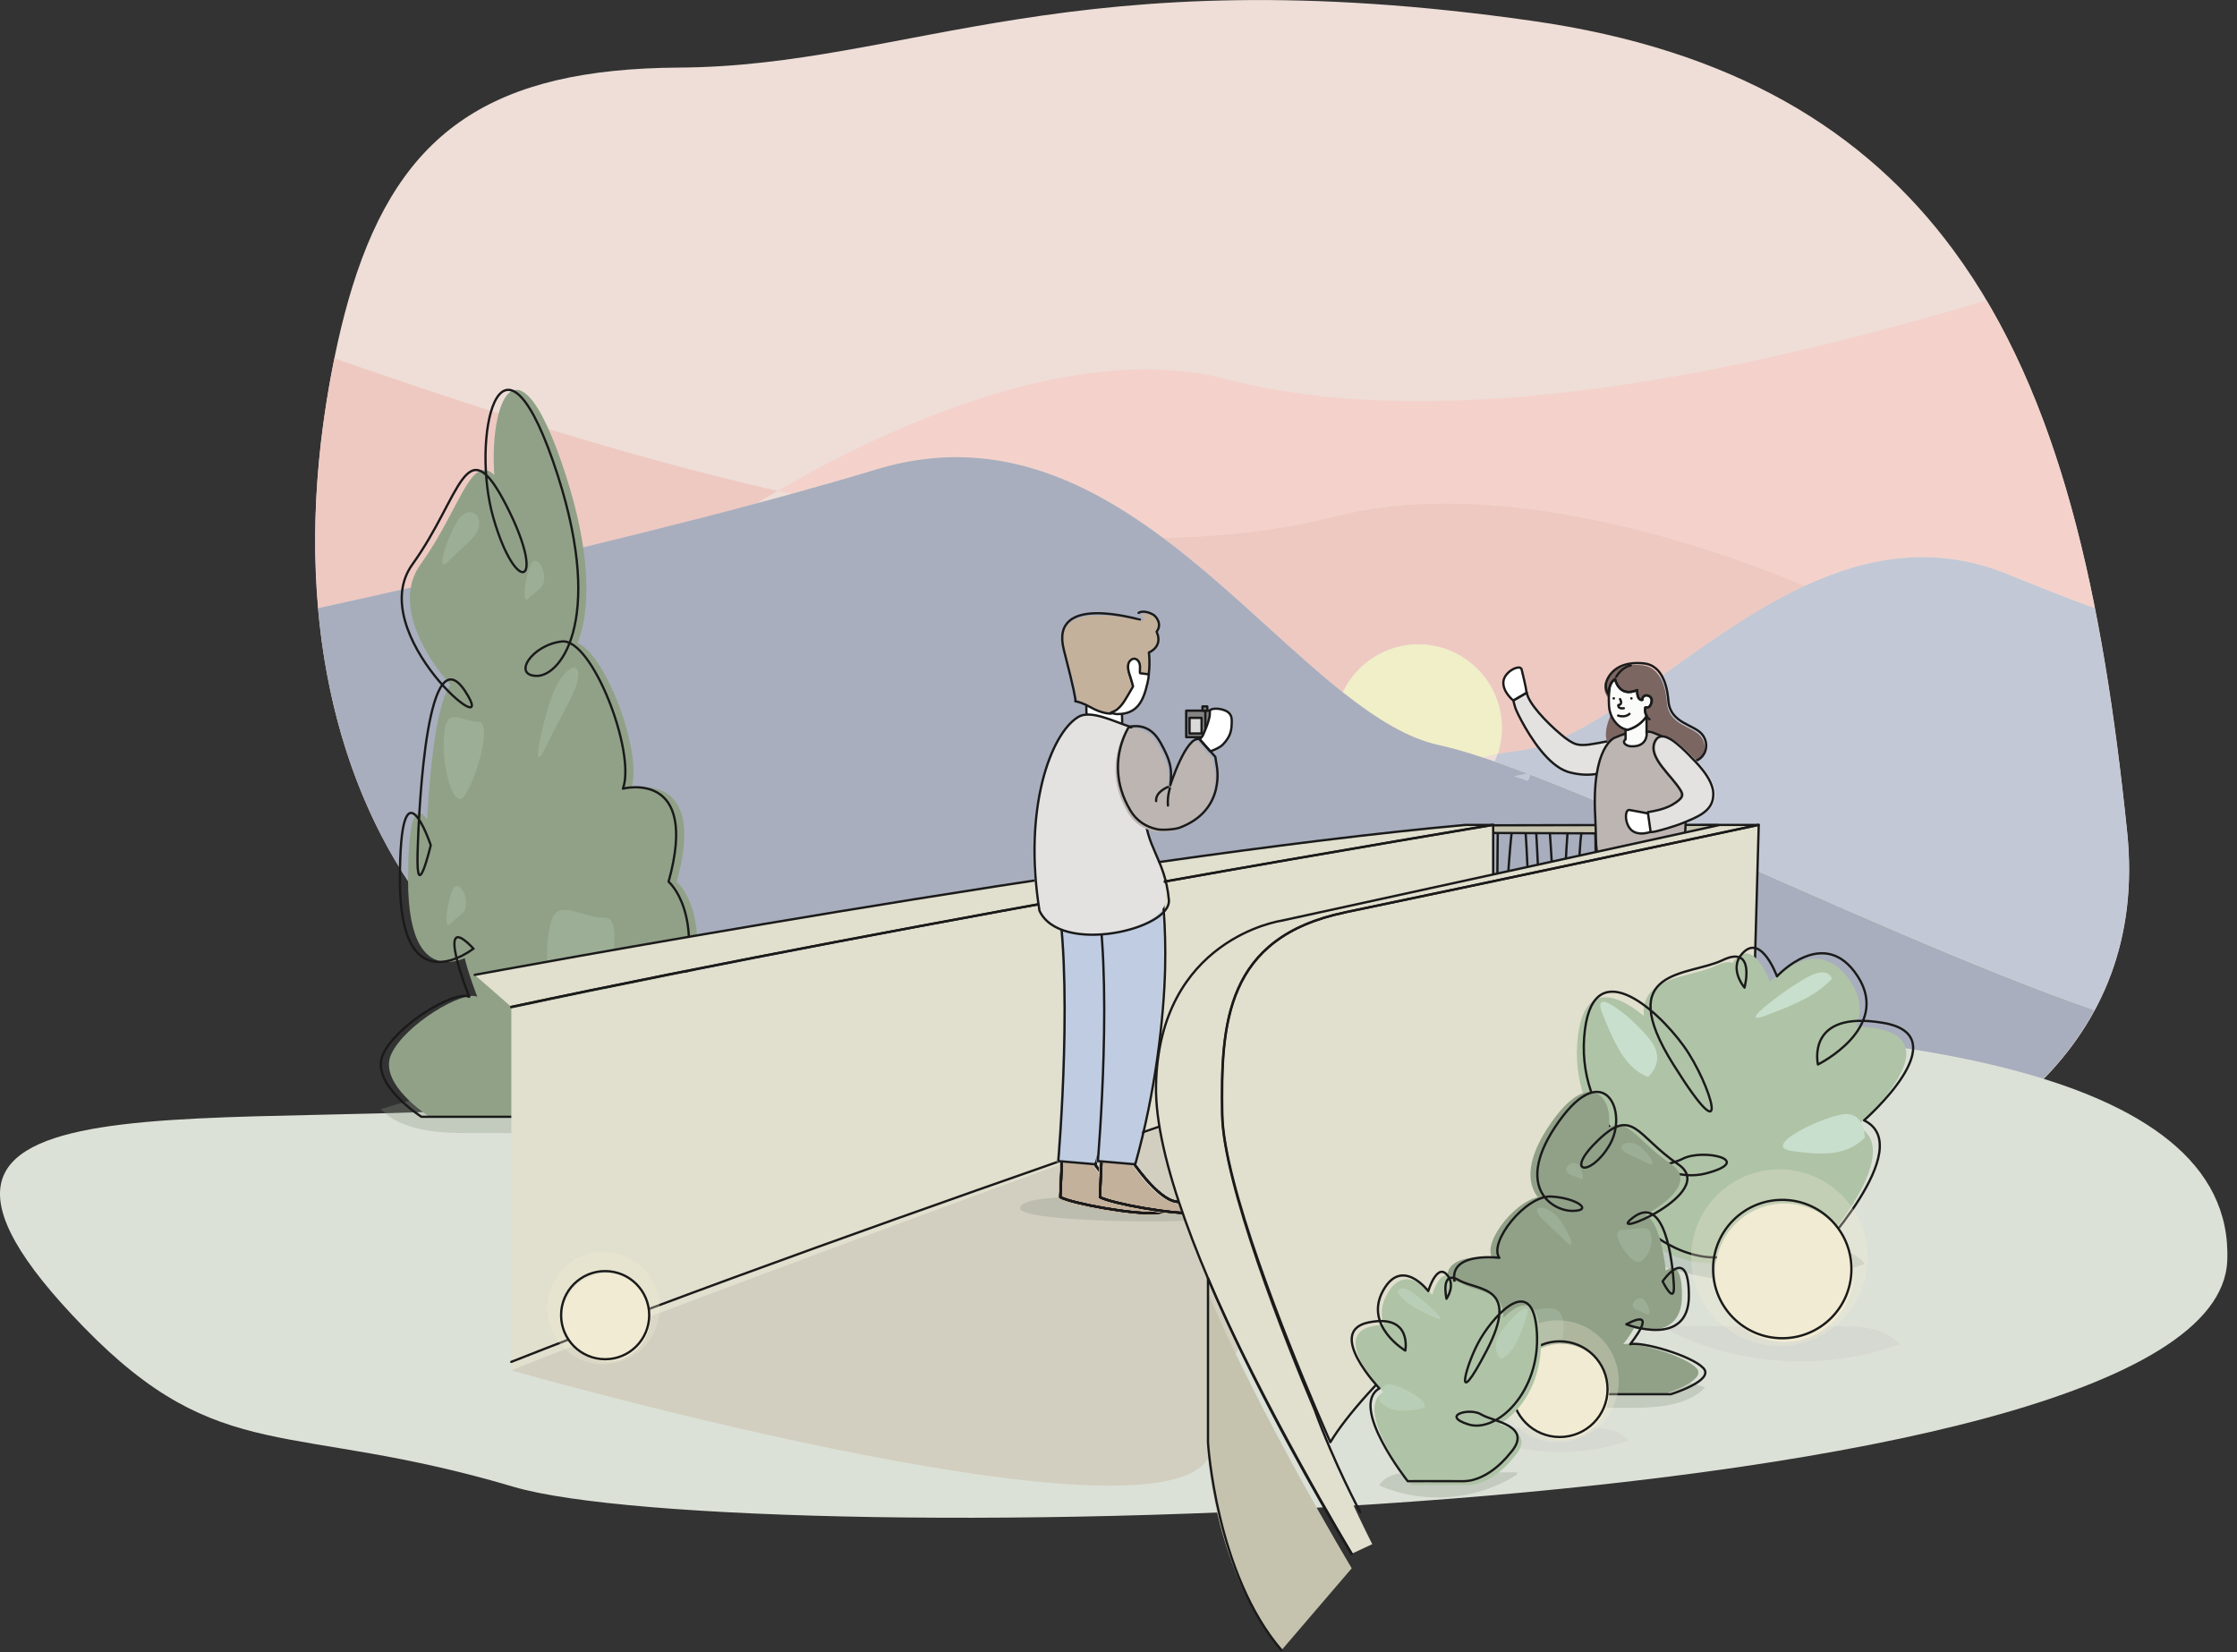 <svg width="195" height="144" viewBox="0 0 195 144" fill="none" xmlns="http://www.w3.org/2000/svg">
<rect x="0" y="0" width="195" height="144" fill="#333333" stroke="none"/>
<g clip-path="url(#clip0_191_7405)">
<path d="M185.43 72.55C183.33 52.1 179.63 34.47 170.27 21.79C162.59 11.39 151.12 4.32 133.57 1.82C93.39 -3.92 79.25 5.77 59.21 5.89C42.99 5.99 34.92 11.34 30.69 25.08C29.79 28 29.06 31.28 28.47 34.98C22.52 72.21 44.06 95.75 68.64 92.82C93.21 89.89 109.38 98.31 118.46 105.29C127.54 112.27 189.25 109.76 185.43 72.54V72.55Z" fill="#EEDED7"/>
<path d="M106.81 33.02C95.35 30.06 80.44 35.43 67.79 42.78C68.19 42.87 68.59 42.96 68.99 43.05C71.61 42.33 74.1 41.61 76.41 40.91C86.18 37.93 94.28 41.58 101.39 46.88C106.72 46.77 111.83 46.18 116.56 44.96C128.15 41.96 143.96 45.49 157.35 51.06C162.79 48.54 168.69 47.45 175.09 50.08C177.39 51.03 179.94 52.01 182.61 53.02C180.6 42.87 177.67 33.8 173.15 26.18C152.41 32.38 126.3 38.06 106.81 33.03V33.02Z" fill="#F4D2CB"/>
<path d="M27.73 53.02C38.24 50.72 53.17 47.31 65.93 43.89C66.54 43.52 67.16 43.15 67.79 42.79C52.84 39.38 38.83 34.57 29.15 31.24C28.91 32.44 28.67 33.68 28.47 34.98C27.44 41.43 27.25 47.46 27.74 53.02H27.73Z" fill="#EEC9C2"/>
<path d="M64.2 42.02C63.51 42.42 62.83 42.83 62.15 43.24C63.29 42.93 64.42 42.63 65.53 42.32C65.09 42.22 64.64 42.12 64.2 42.02Z" fill="#EEC9C2"/>
<path d="M116.561 44.96C111.841 46.18 106.721 46.77 101.391 46.88C104.691 49.34 107.781 52.15 110.721 54.83C112.901 56.82 115.011 58.72 117.061 60.34C117.961 58.42 119.671 56.97 121.761 56.41C122.361 56.25 122.991 56.16 123.641 56.16C125.231 56.16 126.691 56.67 127.891 57.54C129.721 58.86 130.921 61.01 130.921 63.44C130.921 64.24 130.791 65.01 130.551 65.73C131.181 65.62 131.781 65.52 132.291 65.46C135.471 65.11 138.911 63.06 142.611 60.5C147.111 57.39 152.011 53.54 157.351 51.07C143.961 45.49 128.161 41.97 116.561 44.97V44.96Z" fill="#EEC9C2"/>
<path d="M127.891 57.54C126.691 56.68 125.231 56.16 123.641 56.16C122.991 56.16 122.361 56.25 121.761 56.41C119.681 56.97 117.971 58.42 117.061 60.34C119.951 62.63 122.741 64.37 125.501 64.96C126.541 65.18 127.781 65.55 129.171 66C129.651 65.9 130.111 65.8 130.551 65.73C130.791 65.01 130.921 64.24 130.921 63.44C130.921 61.01 129.721 58.86 127.891 57.54V57.54Z" fill="#F0EFC7"/>
<path d="M185.42 72.55C185.14 69.82 184.83 67.15 184.48 64.53C183.95 60.56 183.34 56.72 182.6 53.02C179.93 52.02 177.38 51.03 175.08 50.08C168.68 47.45 162.78 48.54 157.34 51.06C152 53.53 147.1 57.39 142.6 60.49C138.9 63.05 135.46 65.1 132.28 65.45C131.76 65.51 131.17 65.6 130.54 65.72C130.47 65.94 130.38 66.16 130.29 66.37C134.75 67.92 140.6 70.39 146.99 73.18C158.84 78.35 172.52 84.58 182.59 88.03C184.92 83.71 186.04 78.58 185.42 72.53V72.55Z" fill="#C2C8D5"/>
<path d="M146.991 73.19C140.591 70.4 134.741 67.93 130.291 66.38C129.901 66.24 129.531 66.12 129.161 66C127.771 65.54 126.531 65.18 125.491 64.96C122.731 64.37 119.951 62.63 117.051 60.34C115.001 58.72 112.901 56.81 110.711 54.83C107.771 52.16 104.681 49.34 101.381 46.88C94.271 41.58 86.171 37.94 76.401 40.91C74.091 41.61 71.591 42.33 68.981 43.05C67.981 43.33 66.961 43.6 65.921 43.88C53.151 47.3 38.221 50.71 27.721 53.01C28.271 59.2 29.681 64.81 31.781 69.73C34.331 75.7 37.891 80.66 42.161 84.45C49.451 90.92 58.791 93.99 68.621 92.82C93.191 89.89 109.361 98.31 118.441 105.29C122.931 108.75 140.301 109.87 156.241 105.63C162.551 103.95 168.641 101.43 173.621 97.87C177.361 95.2 180.461 91.95 182.571 88.04C172.501 84.59 158.811 78.35 146.971 73.19H146.991Z" fill="#A8AEBD"/>
<path d="M7.31 115.68C19.23 127.92 25.21 123.79 44.77 129.59C64.32 135.39 193.16 133.13 194.15 109.9C195.61 75.79 68.001 94.2 50.49 96.04C19.73 99.27 -15.54 92.21 7.31 115.68V115.68Z" fill="#DCE1D7"/>
<g style="mix-blend-mode:multiply" opacity="0.3">
<path d="M63.4 98.77C56.12 98.77 48.85 98.77 41.57 98.76C40.02 98.76 38.46 98.76 36.96 98.48C35.46 98.2 34.02 97.61 33.21 96.67C42.69 93.55 54.39 94.2 63.08 98.34" fill="#899284"/>
</g>
<path d="M41.98 82.68C41.98 82.68 35.57 87.76 35.57 76.7C35.57 65.64 38.26 73.67 38.26 73.67C38.26 73.67 36.98 79.04 37.11 74.36C37.24 69.68 38.01 55.22 41.28 60.28C44.55 65.34 32.36 55.17 36.66 49.19C40.96 43.21 41.28 37.08 44.87 44.1C48.46 51.13 45.7 52.03 43.72 45.15C41.74 38.27 44.23 26.75 48.92 40.21C53.6 53.67 49.69 58.92 47.51 58.91C45.33 58.9 47.06 56.21 49.69 55.91C52.32 55.61 56.17 65.57 55.01 68.74C55.01 68.74 61.74 66.98 58.99 76.85C58.99 76.85 62.2 79.54 60.02 87.17C57.84 94.8 54.31 92.78 53.67 90.42C53.03 88.06 64.19 93.36 60.28 97.34H37.45C37.45 97.34 32.9 94.47 34.11 91.87C35.33 89.27 40.4 86.28 41.61 86.88C41.61 86.88 38.47 78.95 41.99 82.69L41.98 82.68Z" fill="#91A188"/>
<g style="mix-blend-mode:lighten" opacity="0.2">
<path d="M38.96 62.91C38.08 64.96 39.35 71.14 40.53 69.31C41.71 67.48 42.88 62.91 41.71 62.91C40.54 62.91 39.36 62 38.96 62.91V62.91Z" fill="#C9DFCE"/>
</g>
<g style="mix-blend-mode:lighten" opacity="0.2">
<path d="M48.17 79.99C46.7 83.41 48.83 93.74 50.79 90.69C52.76 87.63 54.72 79.99 52.76 79.99C50.8 79.99 48.83 78.46 48.17 79.99Z" fill="#C9DFCE"/>
</g>
<g style="mix-blend-mode:lighten" opacity="0.2">
<path d="M50.28 59.6C50.94 57.21 48.99 58.02 48.01 60.96C47.03 63.9 46.34 67.63 47.52 65.22C48.7 62.81 49.98 60.67 50.28 59.6V59.6Z" fill="#C9DFCE"/>
</g>
<g style="mix-blend-mode:lighten" opacity="0.2">
<path d="M40.58 79.13C40.87 77.97 39.84 76.44 39.39 77.68C38.94 78.92 38.67 81.12 39.25 80.52C39.83 79.92 40.46 79.65 40.59 79.13H40.58Z" fill="#C9DFCE"/>
</g>
<g style="mix-blend-mode:lighten" opacity="0.2">
<path d="M47.39 50.78C47.68 49.62 46.65 48.09 46.2 49.33C45.75 50.57 45.48 52.77 46.06 52.17C46.64 51.57 47.27 51.3 47.4 50.78H47.39Z" fill="#C9DFCE"/>
</g>
<g style="mix-blend-mode:lighten" opacity="0.2">
<path d="M41.62 46.29C42.29 44.75 40.72 43.84 39.75 45.6C38.78 47.36 38 50.06 39.09 48.93C40.18 47.8 41.32 46.99 41.62 46.3V46.29Z" fill="#C9DFCE"/>
</g>
<path d="M41.27 82.68C41.27 82.68 34.86 87.76 34.86 76.7C34.86 65.64 37.55 73.67 37.55 73.67C37.55 73.67 36.27 79.04 36.4 74.36C36.53 69.68 37.3 55.22 40.57 60.28C43.84 65.34 31.65 55.17 35.95 49.19C40.25 43.21 40.57 37.08 44.16 44.1C47.75 51.13 44.99 52.03 43.01 45.15C41.02 38.27 43.52 26.75 48.21 40.21C52.89 53.67 48.98 58.92 46.8 58.91C44.62 58.9 46.35 56.21 48.98 55.91C51.61 55.61 55.46 65.57 54.3 68.74C54.3 68.74 61.03 66.98 58.28 76.85C58.28 76.85 61.49 79.54 59.31 87.17C57.13 94.8 53.6 92.78 52.96 90.42C52.32 88.06 63.48 93.36 59.57 97.34H36.74C36.74 97.34 32.19 94.47 33.4 91.87C34.62 89.27 39.69 86.28 40.9 86.88C40.9 86.88 37.76 78.95 41.28 82.69L41.27 82.68Z" stroke="#1A1A1A" stroke-width="0.2" stroke-linecap="round" stroke-linejoin="round"/>
<path d="M131.961 67.65C132.361 67.78 132.771 67.92 133.201 68.07C133.301 67.83 133.401 67.59 133.481 67.35C133.001 67.44 132.491 67.54 131.961 67.65Z" fill="#C2C8D5"/>
<path d="M128.131 72.59C128.131 72.59 127.641 80.56 128.131 85.84" stroke="#1A1A1A" stroke-width="0.2" stroke-linecap="round" stroke-linejoin="round"/>
<path d="M129.341 72.59C129.341 72.59 129.231 80.4 129.341 85.84" stroke="#1A1A1A" stroke-width="0.2" stroke-linecap="round" stroke-linejoin="round"/>
<path d="M130.561 72.59C130.561 72.59 130.451 80.99 130.561 85.84" stroke="#1A1A1A" stroke-width="0.2" stroke-linecap="round" stroke-linejoin="round"/>
<path d="M131.771 72.59C131.771 72.59 130.841 80.39 131.771 85.84" stroke="#1A1A1A" stroke-width="0.2" stroke-linecap="round" stroke-linejoin="round"/>
<path d="M132.99 72.59C132.99 72.59 133.56 80.39 132.99 85.84" stroke="#1A1A1A" stroke-width="0.2" stroke-linecap="round" stroke-linejoin="round"/>
<path d="M133.91 72.53C133.91 72.53 134.42 80.8 134.21 85.84" stroke="#1A1A1A" stroke-width="0.2" stroke-linecap="round" stroke-linejoin="round"/>
<path d="M135.101 72.59C135.101 72.59 135.721 80.63 135.421 85.88" stroke="#1A1A1A" stroke-width="0.2" stroke-linecap="round" stroke-linejoin="round"/>
<path d="M136.64 72.63C136.64 72.63 135.99 80.66 136.64 85.88" stroke="#1A1A1A" stroke-width="0.2" stroke-linecap="round" stroke-linejoin="round"/>
<path d="M137.85 72.68C137.65 73.55 137.36 80.63 137.85 85.93" stroke="#1A1A1A" stroke-width="0.2" stroke-linecap="round" stroke-linejoin="round"/>
<path d="M139.07 72.68C139.07 72.68 139.2 80.58 139.07 85.93" stroke="#1A1A1A" stroke-width="0.2" stroke-linecap="round" stroke-linejoin="round"/>
<path d="M140.28 72.68C140.28 72.68 139.7 80.67 140.28 85.93" stroke="#1A1A1A" stroke-width="0.2" stroke-linecap="round" stroke-linejoin="round"/>
<path d="M141.5 72.68C141.5 72.68 141.85 75.83 141.5 85.93" stroke="#1A1A1A" stroke-width="0.2" stroke-linecap="round" stroke-linejoin="round"/>
<path d="M142.71 72.72C142.71 72.72 142 77.21 142.71 85.97" stroke="#1A1A1A" stroke-width="0.2" stroke-linecap="round" stroke-linejoin="round"/>
<path d="M143.931 72.72C143.931 72.72 144.631 80.55 143.931 85.97" stroke="#1A1A1A" stroke-width="0.2" stroke-linecap="round" stroke-linejoin="round"/>
<path d="M145.15 72.72C145.15 72.72 144.25 81.89 145.15 85.97" stroke="#1A1A1A" stroke-width="0.2" stroke-linecap="round" stroke-linejoin="round"/>
<path d="M146.62 72.72C146.62 72.72 145.27 81.61 146.37 85.97" stroke="#1A1A1A" stroke-width="0.2" stroke-linecap="round" stroke-linejoin="round"/>
<path d="M147.58 72.78C147.58 72.78 148.19 80.91 147.58 86.03" stroke="#1A1A1A" stroke-width="0.2" stroke-linecap="round" stroke-linejoin="round"/>
<path d="M148.4 72.78C148.4 72.78 149.43 80.57 148.8 86.03" stroke="#1A1A1A" stroke-width="0.2" stroke-linecap="round" stroke-linejoin="round"/>
<path d="M150.011 72.78C150.011 72.78 149.521 80.75 150.011 86.03" stroke="#1A1A1A" stroke-width="0.2" stroke-linecap="round" stroke-linejoin="round"/>
<path d="M150.73 72.78C150.73 72.78 151.35 80.67 151.22 86.08" stroke="#1A1A1A" stroke-width="0.2" stroke-linecap="round" stroke-linejoin="round"/>
<path d="M127.73 71.94L149.79 71.89V72.68L127.73 72.59V71.94Z" fill="#C5C3AE"/>
<path d="M127.73 71.94L149.79 71.89V72.68L127.73 72.59V71.94Z" stroke="#1A1A1A" stroke-width="0.2" stroke-linecap="round" stroke-linejoin="round"/>
<path d="M44.57 87.91V119.43C75.23 107.3 130.16 89.03 130.16 89.03V71.89C130.16 71.89 80.17 80.31 44.57 87.91V87.91Z" fill="#E1DFCD"/>
<path d="M127.74 71.89C96.71 74.68 41.37 84.96 41.37 84.96L44.57 87.76C80.16 80.16 130.16 71.89 130.16 71.89H127.75H127.74Z" fill="#E1DFCD"/>
<path d="M44.57 118.7C75.23 106.57 130.16 88.3 130.16 88.3V71.89C130.16 71.89 80.17 80.16 44.57 87.76" stroke="#1A1A1A" stroke-width="0.2" stroke-linecap="round" stroke-linejoin="round"/>
<path d="M44.571 87.77C80.161 80.17 130.161 71.9 130.161 71.9H127.751C96.721 74.69 41.381 84.97 41.381 84.97" stroke="#1A1A1A" stroke-width="0.2" stroke-linecap="round" stroke-linejoin="round"/>
<path d="M140.481 66.98C140.641 66.91 141.211 66.61 141.691 66.23C142.271 65.76 142.721 65.17 142.101 64.7C141.121 63.96 138.571 65.19 137.341 64.84C136.981 64.74 136.491 64.42 135.981 63.98C134.711 62.92 133.211 61.27 133.101 60.36L132.531 60.62L132.221 60.8L132.131 60.85L131.921 61.04C131.921 61.04 131.901 61.25 132.001 61.46C132.141 61.76 132.231 62.2 132.531 62.75C133.401 64.37 134.891 66.65 136.531 67.21C136.581 67.23 136.631 67.25 136.681 67.26C138.801 67.84 140.121 67.12 140.491 66.96L140.481 66.98Z" fill="#E3E2E1"/>
<path d="M140.561 67.01C140.721 66.94 141.291 66.64 141.771 66.26C142.351 65.79 142.801 65.2 142.181 64.73C141.201 63.99 138.651 65.22 137.421 64.87C137.061 64.77 136.571 64.45 136.061 64.01C134.791 62.95 133.211 61.27 133.091 60.37L132.611 60.66L132.301 60.84L132.211 60.89L131.921 61.05C131.921 61.05 132.051 61.64 132.151 61.85C132.291 62.15 132.311 62.24 132.611 62.79C133.481 64.41 134.971 66.69 136.611 67.25C136.661 67.27 136.711 67.29 136.761 67.3C138.881 67.88 140.201 67.16 140.571 67L140.561 67.01Z" stroke="#1A1A1A" stroke-width="0.2" stroke-linecap="round" stroke-linejoin="round"/>
<path d="M133.081 60.37L131.911 61.05C131.911 61.05 130.971 60.31 131.051 59.41C131.131 58.51 132.531 57.86 132.641 58.35C132.751 58.84 133.001 59.77 133.071 60.37H133.081Z" fill="white" stroke="#1A1A1A" stroke-width="0.2" stroke-linecap="round" stroke-linejoin="round"/>
<g style="mix-blend-mode:multiply" opacity="0.3">
<path d="M148.781 94.85C147.911 95.28 147.481 95.14 146.061 95.34C144.641 95.54 135.271 95.47 135.201 94.64C135.091 93.43 144.371 94.08 145.651 94.15C147.891 94.26 150.451 94.01 148.791 94.85H148.781Z" fill="#899284"/>
</g>
<path d="M140.101 60.71C140.101 60.71 139.78 60.29 139.86 59.73C139.86 59.73 140.23 57.69 143.15 57.98C144.99 58.16 145.24 60.47 145.31 61.28C145.48 63.21 147.541 63.3 148.241 64.16C148.941 65.02 148.57 66.26 147.55 66.52C145.52 67.05 144.09 67.12 142.97 65.64C142.53 65.07 141.47 65.85 140.44 65.07C139.41 64.29 140.43 62.3 140.55 61.97C140.67 61.64 140.101 60.71 140.101 60.71" fill="#7B6662"/>
<path d="M143.69 93.37L143.56 92.24L141.98 92.41L141.71 93.38C140.84 93.21 138.48 94.52 138.48 94.52H140.51H143.82L143.69 93.37Z" fill="#7B6662"/>
<path d="M143.61 93.37L143.48 92.24L141.9 92.41L141.63 93.38C140.76 93.21 138.4 94.52 138.4 94.52H140.43H143.74L143.61 93.37Z" stroke="#1A1A1A" stroke-width="0.2" stroke-linecap="round" stroke-linejoin="round"/>
<path d="M145.82 93.53L145.69 92.4L144.11 92.57L143.84 93.54C142.97 93.37 140.61 94.68 140.61 94.68H142.64H145.95L145.82 93.53Z" fill="#7B6662"/>
<path d="M145.74 93.53L145.61 92.4L144.03 92.57L143.76 93.54C142.89 93.37 140.53 94.68 140.53 94.68H142.56H145.87L145.74 93.53Z" stroke="#1A1A1A" stroke-width="0.2" stroke-linecap="round" stroke-linejoin="round"/>
<path d="M143.821 92.56C143.821 92.56 142.941 80.75 144.021 75.35C143.671 75.65 143.161 75.77 142.601 75.76C141.931 75.75 141.181 75.56 140.521 75.29C140.411 76.1 140.211 78 140.271 80.72C140.331 83.66 140.761 88.26 141.851 92.76L143.831 92.56H143.821Z" fill="#BFCCE1"/>
<path d="M143.731 92.5C143.731 92.5 142.851 80.69 143.931 75.29C143.581 75.59 143.071 75.71 142.511 75.7C141.841 75.69 141.091 75.5 140.431 75.23C140.321 76.04 140.121 77.94 140.181 80.66C140.241 83.6 140.671 88.2 141.761 92.7L143.741 92.5H143.731Z" stroke="#1A1A1A" stroke-width="0.2" stroke-linecap="round" stroke-linejoin="round"/>
<path d="M145.92 92.56C145.92 92.56 145.04 80.75 146.12 75.35C145.77 75.65 145.26 75.77 144.7 75.76C144.03 75.75 143.28 75.56 142.62 75.29C142.51 76.1 142.31 78 142.37 80.72C142.43 83.66 142.86 88.26 143.95 92.76L145.93 92.56H145.92Z" fill="#BFCCE1"/>
<path d="M145.831 92.5C145.831 92.5 144.951 80.69 146.031 75.29C145.681 75.59 145.171 75.71 144.611 75.7C143.941 75.69 143.191 75.5 142.531 75.23C142.421 76.04 142.221 77.94 142.281 80.66C142.341 83.6 142.771 88.2 143.861 92.7L145.841 92.5H145.831Z" stroke="#1A1A1A" stroke-width="0.2" stroke-linecap="round" stroke-linejoin="round"/>
<path d="M144.031 63.83C144.971 64.22 145.561 64.32 146.141 65.64C147.111 67.58 146.951 71.4 146.951 71.4C146.921 72.5 146.821 73.71 146.641 75.06C146.601 75.33 146.491 75.56 146.321 75.75C145.991 76.13 145.441 76.36 144.791 76.49C144.031 76.64 143.141 76.63 142.321 76.53C141.641 76.44 141.021 76.28 140.571 76.07C139.871 75.72 139.431 75.01 139.431 75.01C139.201 74.53 139.141 73.94 139.121 73.18C139.101 72.64 139.101 72.01 139.061 71.26C138.701 65 140.771 64.29 140.771 64.29C141.101 64.15 141.401 64.04 141.691 63.94C141.691 63.94 143.221 63.61 144.031 63.83V63.83Z" fill="#BCB5B1"/>
<path d="M144.031 63.83C144.971 64.22 145.561 64.32 146.141 65.64C147.111 67.58 146.951 71.4 146.951 71.4C146.921 72.5 146.821 73.71 146.641 75.06C146.601 75.33 146.491 75.56 146.321 75.75C145.991 76.13 145.441 76.36 144.791 76.49C144.031 76.64 143.141 76.63 142.321 76.53C141.641 76.44 141.021 76.28 140.571 76.07C139.871 75.72 139.431 75.01 139.431 75.01C139.201 74.53 139.141 73.94 139.121 73.18C139.101 72.64 139.101 72.01 139.061 71.26C138.701 65 140.771 64.29 140.771 64.29C141.101 64.15 141.401 64.04 141.691 63.94C141.691 63.94 143.221 63.61 144.031 63.83V63.83Z" stroke="#1A1A1A" stroke-width="0.2" stroke-linecap="round" stroke-linejoin="round"/>
<path d="M143.53 63.94V62.4C143.34 62.71 142.85 63.33 141.9 63.61C141.83 63.61 141.77 63.61 141.7 63.58C141.7 63.84 141.7 64.17 141.7 64.35C141.7 64.39 141.7 64.42 141.7 64.44C141.32 64.75 141.82 65.08 142.31 65.05C143.6 65.05 143.55 63.94 143.55 63.93L143.53 63.94Z" fill="#FBFBFA" stroke="#1A1A1A" stroke-width="0.2" stroke-linecap="round" stroke-linejoin="round"/>
<path d="M140.281 60.04C140.291 59.97 140.311 59.89 140.341 59.81C140.351 59.77 140.371 59.74 140.381 59.7C140.381 59.7 140.381 59.7 140.381 59.69C140.391 59.66 140.411 59.62 140.431 59.59C140.431 59.59 140.431 59.58 140.431 59.57C140.451 59.54 140.471 59.51 140.491 59.48C140.491 59.48 140.491 59.47 140.501 59.46C140.521 59.43 140.541 59.4 140.571 59.37C140.571 59.37 140.571 59.37 140.581 59.36C140.641 59.29 140.711 59.23 140.781 59.18C140.781 59.18 140.881 59.7 141.251 60.04C141.541 60.3 142.001 60.45 142.701 60.15C142.701 60.65 142.811 60.86 142.931 60.95C143.041 61.04 143.161 61 143.161 61C143.161 60.56 143.561 60.61 143.561 60.61C143.561 60.61 143.561 60.61 143.581 60.61C143.591 60.61 143.621 60.61 143.641 60.63C143.671 60.63 143.701 60.65 143.741 60.67C143.781 60.69 143.811 60.71 143.851 60.75C143.881 60.78 143.901 60.81 143.921 60.84C143.941 60.88 143.951 60.92 143.961 60.97C143.971 61.04 143.971 61.13 143.941 61.24C143.941 61.24 143.941 61.24 143.941 61.25C143.931 61.29 143.921 61.33 143.901 61.36C143.901 61.37 143.901 61.38 143.891 61.4C143.881 61.43 143.861 61.46 143.851 61.48C143.851 61.48 143.851 61.49 143.841 61.5C143.821 61.52 143.811 61.54 143.791 61.56C143.791 61.56 143.781 61.57 143.771 61.58C143.751 61.6 143.741 61.61 143.721 61.62C143.721 61.62 143.701 61.62 143.701 61.63C143.691 61.63 143.681 61.64 143.671 61.65H143.651C143.651 61.65 143.631 61.65 143.621 61.65H143.601H143.581H143.561C143.561 61.65 143.551 61.65 143.541 61.65C143.531 61.65 143.511 61.65 143.501 61.65C143.501 61.65 143.501 61.65 143.491 61.65C143.491 61.65 143.481 61.65 143.471 61.65C143.471 61.65 143.461 61.65 143.451 61.65C143.441 61.65 143.431 61.65 143.431 61.65C143.431 61.65 143.331 62.04 143.541 62.39C143.351 62.7 142.861 63.32 141.911 63.6C141.841 63.6 141.781 63.6 141.711 63.57C141.131 63.44 140.511 62.78 140.321 61.96C140.211 61.5 140.221 60.56 140.301 60.02L140.281 60.04Z" fill="#FBFBFA" stroke="#1A1A1A" stroke-width="0.2" stroke-linecap="round" stroke-linejoin="round"/>
<path d="M140.671 60.98C140.731 60.98 140.781 60.931 140.781 60.87C140.781 60.809 140.731 60.76 140.671 60.76C140.61 60.76 140.561 60.809 140.561 60.87C140.561 60.931 140.61 60.98 140.671 60.98Z" fill="#1A1A1A"/>
<path d="M142.211 60.98C142.271 60.98 142.321 60.931 142.321 60.87C142.321 60.809 142.271 60.76 142.211 60.76C142.15 60.76 142.101 60.809 142.101 60.87C142.101 60.931 142.15 60.98 142.211 60.98Z" fill="#1A1A1A"/>
<path d="M141.22 60.93C141.22 60.93 141.51 61.41 141.07 61.45C141.07 61.45 141 61.82 141.55 61.73" stroke="#1A1A1A" stroke-width="0.2" stroke-linecap="round" stroke-linejoin="round"/>
<path d="M141.051 62.37C141.051 62.37 141.651 62.59 142.041 62.22" stroke="#1A1A1A" stroke-width="0.2" stroke-linecap="round" stroke-linejoin="round"/>
<path d="M143.79 62.69C143.26 62.32 143.42 61.67 143.42 61.67C143.42 61.67 143.82 61.8 143.97 61.24C144.12 60.68 143.57 60.61 143.57 60.61C143.57 60.61 143.17 60.57 143.17 61C143.17 61 142.71 61.15 142.71 60.15C141.1 60.84 140.79 59.19 140.79 59.19C140.18 59.58 140.23 60.55 140.23 60.55C140.23 60.55 139.91 60.13 139.99 59.57C139.99 59.57 140.36 57.53 143.28 57.82C145.12 58 145.37 60.31 145.44 61.12C145.61 63.05 147.67 63.14 148.37 64C149.07 64.86 148.7 66.1 147.68 66.36C147.68 66.36 147.41 66.4 146.98 66.36" stroke="#1A1A1A" stroke-width="0.2" stroke-linecap="round" stroke-linejoin="round"/>
<path d="M140.891 58.98C140.891 58.98 141.361 58.14 142.151 58" stroke="#1A1A1A" stroke-width="0.2" stroke-linecap="round" stroke-linejoin="round"/>
<path d="M144.081 71.02L144.241 72.36C144.241 72.36 143.181 72.92 142.391 72.48C141.601 72.04 141.571 70.5 142.051 70.6C142.531 70.7 143.501 70.84 144.081 71.01V71.02Z" fill="white" stroke="#1A1A1A" stroke-width="0.2" stroke-linecap="round" stroke-linejoin="round"/>
<path d="M147.531 65.95C147.381 65.79 146.871 65.26 146.291 64.79C145.581 64.21 144.751 63.83 144.391 64.69C143.821 66.05 145.871 67.57 146.661 68.9C146.931 69.36 146.771 69.57 146.221 69.96C145.411 70.54 144.191 70.7 143.681 70.8L143.931 72.54C143.931 72.54 144.311 72.51 144.491 72.47C144.871 72.38 146.211 72.01 146.891 71.72C148.071 71.23 149.441 70.74 149.511 69.39C149.511 69.33 149.521 69.26 149.521 69.2C149.521 67.81 147.811 66.24 147.531 65.95V65.95Z" fill="#E3E2E1"/>
<path d="M147.371 65.95C147.221 65.79 146.711 65.26 146.131 64.79C145.421 64.21 144.591 63.83 144.231 64.69C143.661 66.05 145.711 67.57 146.501 68.9C146.771 69.36 146.611 69.57 146.061 69.96C145.251 70.54 144.161 70.69 143.641 70.79L143.891 72.53C143.891 72.53 144.141 72.51 144.321 72.47C144.701 72.38 146.041 72.01 146.721 71.72C147.901 71.23 149.271 70.74 149.341 69.39C149.341 69.33 149.351 69.26 149.351 69.2C149.351 67.81 147.641 66.24 147.361 65.95H147.371Z" stroke="#1A1A1A" stroke-width="0.2" stroke-linecap="round" stroke-linejoin="round"/>
<path d="M130.28 87.77L152.22 91.44C152.22 91.44 124.93 104.21 118.97 107.9C113.38 111.4 105.32 116.98 105.65 125.71C106.07 136.99 44.57 119.44 44.57 119.44C44.57 119.44 61.03 112.68 130.28 87.77V87.77Z" fill="#D2CFC0"/>
<path d="M52.87 118.67C54.991 118.67 56.71 116.951 56.71 114.83C56.71 112.709 54.991 110.99 52.87 110.99C50.749 110.99 49.03 112.709 49.03 114.83C49.03 116.951 50.749 118.67 52.87 118.67Z" fill="#F0EBD2"/>
<path opacity="0.3" d="M52.591 118.91C55.302 118.91 57.501 116.712 57.501 114C57.501 111.288 55.302 109.09 52.591 109.09C49.879 109.09 47.681 111.288 47.681 114C47.681 116.712 49.879 118.91 52.591 118.91Z" fill="#F0EBD2"/>
<path d="M52.751 118.47C54.872 118.47 56.591 116.751 56.591 114.63C56.591 112.509 54.872 110.79 52.751 110.79C50.63 110.79 48.911 112.509 48.911 114.63C48.911 116.751 50.63 118.47 52.751 118.47Z" stroke="#1A1A1A" stroke-width="0.2" stroke-linecap="round" stroke-linejoin="round"/>
<path d="M105.911 62.31H105.031C104.781 62.31 104.581 62.63 104.581 63.02C104.581 63.41 104.781 63.73 105.031 63.73H105.911C106.161 63.73 106.361 63.41 106.361 63.02C106.361 62.63 106.161 62.31 105.911 62.31Z" fill="#848485" stroke="#1A1A1A" stroke-width="0.2" stroke-linecap="round" stroke-linejoin="round"/>
<path d="M103.401 64.25H105.621V61.94H103.401V64.25Z" fill="#848485" stroke="#1A1A1A" stroke-width="0.2" stroke-linecap="round" stroke-linejoin="round"/>
<path d="M105.071 64.25H105.621V61.94H105.071V64.25Z" fill="#848485" stroke="#1A1A1A" stroke-width="0.2" stroke-linecap="round" stroke-linejoin="round"/>
<path d="M103.691 63.93H104.741V62.57H103.691V63.93Z" fill="#DBDADA" stroke="#1A1A1A" stroke-width="0.2" stroke-linecap="round" stroke-linejoin="round"/>
<path d="M105.241 61.57H104.821V61.94H105.241V61.57Z" fill="#848485" stroke="#1A1A1A" stroke-width="0.2" stroke-linecap="round" stroke-linejoin="round"/>
<g style="mix-blend-mode:multiply" opacity="0.3">
<path d="M108.151 105.62C106.921 106.23 106.311 106.03 104.301 106.32C102.291 106.61 89.041 106.5 88.931 105.33C88.781 103.62 101.911 104.54 103.711 104.63C106.871 104.79 110.501 104.44 108.151 105.62Z" fill="#899284"/>
</g>
<path d="M98.951 104.88C100.661 105.08 102.471 105.69 100.611 105.86C98.751 106.03 93.281 105.04 92.261 104.48L92.401 101.23H95.001C95.001 101.23 97.241 104.68 98.951 104.88V104.88Z" fill="#C4B19C"/>
<path d="M98.951 104.88C100.661 105.08 102.471 105.69 100.611 105.86C98.751 106.03 93.281 105.04 92.261 104.48L92.401 101.23H95.001C95.001 101.23 97.241 104.68 98.951 104.88V104.88Z" fill="#C4B19C"/>
<path d="M98.951 104.88C100.661 105.08 102.471 105.69 100.611 105.86C98.751 106.03 93.281 105.04 92.261 104.48L92.401 101.23H95.001C95.001 101.23 97.241 104.68 98.951 104.88V104.88Z" fill="#C4B19C"/>
<path d="M98.951 104.88C100.661 105.08 102.471 105.69 100.611 105.86C98.751 106.03 93.281 105.04 92.261 104.48L92.401 101.23H95.001C95.001 101.23 97.241 104.68 98.951 104.88V104.88Z" fill="#C4B19C"/>
<path d="M99.121 104.74C100.831 104.94 102.641 105.55 100.781 105.72C98.921 105.89 93.451 104.9 92.431 104.34L92.571 101.09H95.171C95.171 101.09 97.411 104.54 99.121 104.74V104.74Z" stroke="#1A1A1A" stroke-width="0.2" stroke-linecap="round" stroke-linejoin="round"/>
<path d="M99.121 104.74C100.831 104.94 102.641 105.55 100.781 105.72C98.921 105.89 93.451 104.9 92.431 104.34L92.571 101.09H95.171C95.171 101.09 97.411 104.54 99.121 104.74V104.74Z" stroke="#1A1A1A" stroke-width="0.2" stroke-linecap="round" stroke-linejoin="round"/>
<path d="M99.121 104.74C100.831 104.94 102.641 105.55 100.781 105.72C98.921 105.89 93.451 104.9 92.431 104.34L92.571 101.09H95.171C95.171 101.09 97.411 104.54 99.121 104.74V104.74Z" stroke="#1A1A1A" stroke-width="0.2" stroke-linecap="round" stroke-linejoin="round"/>
<path d="M99.121 104.74C100.831 104.94 102.641 105.55 100.781 105.72C98.921 105.89 93.451 104.9 92.431 104.34L92.571 101.09H95.171C95.171 101.09 97.411 104.54 99.121 104.74V104.74Z" stroke="#1A1A1A" stroke-width="0.2" stroke-linecap="round" stroke-linejoin="round"/>
<path d="M92.111 101.29C92.111 101.29 93.551 84.59 91.791 76.94C92.361 77.36 93.201 77.53 94.131 77.52C95.231 77.5 96.461 77.24 97.561 76.85C97.741 77.99 98.061 80.68 97.971 84.53C97.871 88.69 97.161 95.19 95.371 101.57L92.121 101.29H92.111Z" fill="#BFCCE1"/>
<path d="M92.251 101.2C92.251 101.2 93.691 84.5 91.931 76.85C92.501 77.27 93.341 77.44 94.271 77.43C95.371 77.41 96.601 77.15 97.701 76.76C97.881 77.9 98.201 80.59 98.111 84.44C98.011 88.6 97.301 95.1 95.511 101.48L92.261 101.2H92.251Z" stroke="#1A1A1A" stroke-width="0.2" stroke-linecap="round" stroke-linejoin="round"/>
<path d="M102.401 104.88C104.111 105.08 105.921 105.69 104.061 105.86C102.201 106.03 96.731 105.04 95.711 104.48L95.851 101.23H98.451C98.451 101.23 100.691 104.68 102.401 104.88V104.88Z" fill="#C4B19C"/>
<path d="M102.401 104.88C104.111 105.08 105.921 105.69 104.061 105.86C102.201 106.03 96.731 105.04 95.711 104.48L95.851 101.23H98.451C98.451 101.23 100.691 104.68 102.401 104.88V104.88Z" fill="#C4B19C"/>
<path d="M102.401 104.88C104.111 105.08 105.921 105.69 104.061 105.86C102.201 106.03 96.731 105.04 95.711 104.48L95.851 101.23H98.451C98.451 101.23 100.691 104.68 102.401 104.88V104.88Z" fill="#C4B19C"/>
<path d="M102.401 104.88C104.111 105.08 105.921 105.69 104.061 105.86C102.201 106.03 96.731 105.04 95.711 104.48L95.851 101.23H98.451C98.451 101.23 100.691 104.68 102.401 104.88V104.88Z" fill="#C4B19C"/>
<path d="M102.571 104.74C104.281 104.94 106.091 105.55 104.231 105.72C102.371 105.89 96.901 104.9 95.881 104.34L96.021 101.09H98.621C98.621 101.09 100.861 104.54 102.571 104.74V104.74Z" stroke="#1A1A1A" stroke-width="0.2" stroke-linecap="round" stroke-linejoin="round"/>
<path d="M102.571 104.74C104.281 104.94 106.091 105.55 104.231 105.72C102.371 105.89 96.901 104.9 95.881 104.34L96.021 101.09H98.621C98.621 101.09 100.861 104.54 102.571 104.74V104.74Z" stroke="#1A1A1A" stroke-width="0.2" stroke-linecap="round" stroke-linejoin="round"/>
<path d="M102.571 104.74C104.281 104.94 106.091 105.55 104.231 105.72C102.371 105.89 96.901 104.9 95.881 104.34L96.021 101.09H98.621C98.621 101.09 100.861 104.54 102.571 104.74V104.74Z" stroke="#1A1A1A" stroke-width="0.2" stroke-linecap="round" stroke-linejoin="round"/>
<path d="M102.571 104.74C104.281 104.94 106.091 105.55 104.231 105.72C102.371 105.89 96.901 104.9 95.881 104.34L96.021 101.09H98.621C98.621 101.09 100.861 104.54 102.571 104.74V104.74Z" stroke="#1A1A1A" stroke-width="0.2" stroke-linecap="round" stroke-linejoin="round"/>
<path d="M95.561 101.29C95.561 101.29 97.001 84.59 95.241 76.94C95.811 77.36 96.651 77.53 97.581 77.52C98.681 77.5 99.911 77.24 101.011 76.85C101.191 77.99 101.511 80.68 101.421 84.53C101.321 88.69 100.611 95.19 98.821 101.57L95.571 101.29H95.561Z" fill="#BFCCE1"/>
<path d="M95.701 101.2C95.701 101.2 97.141 84.5 95.381 76.85C95.951 77.27 96.791 77.44 97.721 77.43C98.821 77.41 100.051 77.15 101.151 76.76C101.331 77.9 101.651 80.59 101.561 84.44C101.461 88.6 100.751 95.1 98.961 101.48L95.711 101.2H95.701Z" stroke="#1A1A1A" stroke-width="0.2" stroke-linecap="round" stroke-linejoin="round"/>
<path d="M95.841 63.14C96.591 63.27 97.071 63.61 97.581 63.5C97.751 63.36 97.821 63.15 97.821 62.86C97.821 62.68 97.811 62.44 97.801 62.22C97.801 61.95 97.801 61.69 97.801 61.55C96.701 61.55 95.531 60.97 94.701 60V61.92C94.701 61.92 94.701 62.08 94.721 62.28C94.741 62.42 94.721 62.58 94.891 62.78C95.021 62.95 95.451 63.09 95.831 63.15L95.841 63.14Z" fill="white" stroke="#1A1A1A" stroke-width="0.2" stroke-linecap="round" stroke-linejoin="round"/>
<path d="M98.401 63.32C98.401 63.32 99.571 63.45 99.751 70.43C99.841 73.95 101.461 74.71 101.611 78.38C101.721 81.08 92.421 83.27 90.611 79.38C88.941 72.22 91.571 63.99 93.971 62.5C95.041 61.83 97.071 62.87 98.411 63.31L98.401 63.32Z" fill="#E3E2E1"/>
<path d="M98.401 63.32C98.401 63.32 99.572 63.45 99.751 70.43C99.841 73.95 101.551 74.77 101.891 78.43C102.131 81.01 92.421 83.27 90.612 79.38C89.181 70.48 91.572 63.99 93.972 62.5C95.041 61.83 97.072 62.87 98.412 63.31L98.401 63.32Z" stroke="#1A1A1A" stroke-width="0.2" stroke-linecap="round" stroke-linejoin="round"/>
<path d="M93.931 61.1C94.091 61.1 94.511 61.26 95.031 61.57C96.041 62.16 96.821 62.14 96.821 62.14C97.731 61.82 98.091 60.97 98.781 59.82C98.781 59.82 98.671 59.36 98.561 59.04C98.451 58.71 98.141 57.96 98.531 57.57C98.921 57.18 99.421 57.61 99.341 58.22C99.261 58.83 99.361 58.7 99.401 58.71C99.441 58.72 100.111 58.79 100.111 58.79C100.111 58.79 100.261 57.96 100.141 56.81C100.141 56.81 101.551 56.45 100.821 54.88C101.361 53.98 100.411 53.53 99.941 53.52C99.941 53.52 99.281 53.5 99.521 53.67C99.761 53.84 99.801 54.07 99.701 54.11C99.601 54.14 91.141 51.93 92.801 56.87C93.741 59.66 93.941 60.93 93.931 61.12" fill="#C4B19C"/>
<path d="M99.371 54C99.271 54.03 91.431 51.62 92.741 56.66C93.631 60.11 93.761 60.94 93.751 61.13" stroke="#1A1A1A" stroke-width="0.2" stroke-linecap="round" stroke-linejoin="round"/>
<path d="M93.751 61.13C93.911 61.13 94.521 61.33 95.041 61.63C96.051 62.22 96.831 62.2 96.831 62.2C97.741 61.88 98.101 61.03 98.791 59.88C98.791 59.88 98.681 59.42 98.571 59.1C98.461 58.77 98.151 58.02 98.541 57.63C98.931 57.24 99.431 57.67 99.351 58.28C99.271 58.89 99.371 58.76 99.411 58.77C99.451 58.78 100.121 58.85 100.121 58.85C100.121 58.85 100.271 58.02 100.151 56.87C100.151 56.87 101.421 56.38 100.821 55.06C101.361 54.37 100.731 53.62 100.421 53.52C100.421 53.52 99.721 53.13 99.251 53.42" stroke="#1A1A1A" stroke-width="0.2" stroke-linecap="round" stroke-linejoin="round"/>
<path d="M100.111 58.77C100.111 58.77 99.431 58.69 99.391 58.68C99.371 58.68 99.351 58.61 99.371 58.2C99.411 57.55 98.911 57.18 98.521 57.58C98.131 57.98 98.451 58.72 98.551 59.05C98.661 59.38 98.771 59.83 98.771 59.83C98.141 60.9 97.921 61.37 97.421 61.8C97.251 61.95 97.071 62.02 96.821 62.12C97.041 62.17 97.171 62.24 97.391 62.24C97.391 62.24 97.401 62.24 97.411 62.24C99.191 62.24 99.681 61.03 100.031 59.51C100.101 59.19 100.131 59.04 100.141 58.76H100.111V58.77Z" fill="white" stroke="#1A1A1A" stroke-width="0.2" stroke-linecap="round" stroke-linejoin="round"/>
<path d="M106.601 64.89C107.331 64.13 107.371 63.57 107.371 62.79C107.371 62.22 107.031 61.94 106.401 61.81C106.331 61.8 106.271 61.78 106.201 61.78C106.151 61.78 106.111 61.77 106.061 61.77C105.911 61.77 105.781 61.77 105.681 61.8C105.531 61.84 105.441 61.93 105.461 62.07C105.461 62.11 105.461 62.15 105.461 62.2C105.461 62.39 105.401 62.65 105.321 62.91C105.251 63.13 105.171 63.35 105.081 63.57C105.011 63.74 104.941 63.9 104.881 64.04C104.761 64.31 104.551 64.43 104.551 64.43L105.491 65.49C105.491 65.49 106.251 65.24 106.591 64.9L106.601 64.89Z" fill="white" stroke="#1A1A1A" stroke-width="0.2" stroke-linecap="round" stroke-linejoin="round"/>
<path d="M100.921 64.9C100.131 63.47 99.031 63.39 98.191 63.54C98.191 63.55 98.171 63.56 98.171 63.58C98.091 63.71 97.801 64.2 97.571 64.93C97.141 66.27 96.881 68.44 98.321 70.85C98.881 71.78 99.711 72.28 100.661 72.48C101.081 72.57 102.191 72.5 102.611 72.34C106.731 70.79 105.831 66.87 105.831 66.87L105.721 66.17L104.351 64.62C103.221 64.41 101.791 68.65 101.791 68.65C101.981 67.14 101.791 66.46 100.921 64.89V64.9Z" fill="#BCB5B1"/>
<path d="M101.141 64.7C100.351 63.27 99.251 63.19 98.411 63.34C98.411 63.35 98.391 63.36 98.391 63.38C98.311 63.51 98.021 64 97.791 64.73C97.361 66.07 97.101 68.24 98.541 70.65C99.101 71.58 99.931 72.08 100.881 72.28C101.301 72.37 102.411 72.3 102.831 72.14C106.951 70.59 106.051 66.67 106.051 66.67L105.941 65.97L104.571 64.42C103.401 64.1 102.011 68.45 102.011 68.45C102.201 66.94 102.011 66.26 101.141 64.69V64.7Z" stroke="#1A1A1A" stroke-width="0.2" stroke-linecap="round" stroke-linejoin="round"/>
<path d="M101.821 68.59C101.821 68.59 100.711 69 100.781 69.82" stroke="#1A1A1A" stroke-width="0.2" stroke-linecap="round" stroke-linejoin="round"/>
<path d="M101.981 68.7C101.981 68.7 101.741 69.4 101.811 70.21" stroke="#1A1A1A" stroke-width="0.2" stroke-linecap="round" stroke-linejoin="round"/>
<g style="mix-blend-mode:multiply" opacity="0.3">
<path d="M145.15 115.58C150.07 115.58 154.99 115.58 159.92 115.58C160.97 115.58 162.02 115.58 163.04 115.79C164.05 116 165.03 116.45 165.58 117.17C159.17 119.54 151.25 119.05 145.37 115.9" fill="#C7C6C6"/>
</g>
<g style="mix-blend-mode:multiply" opacity="0.3">
<path d="M127.851 124.44C131.251 124.44 134.661 124.44 138.061 124.44C138.781 124.44 139.521 124.44 140.221 124.59C140.921 124.74 141.601 125.05 141.981 125.54C137.541 127.18 132.071 126.84 128.001 124.66" fill="#C7C6C6"/>
</g>
<path d="M117.26 79.52C127.75 77.35 153.29 71.9 153.29 71.9H149.92L111.7 80.25C111.7 80.25 101.01 81.79 100.77 94.62C100.53 107.45 117.82 135.43 117.82 135.43L119.62 134.59C119.62 134.59 116.08 127.65 114.59 122.88C112.05 116.91 106.61 103.16 106.52 97.12C106.4 89.28 106.76 81.69 117.25 79.52H117.26Z" fill="#E1DFCD"/>
<path d="M117.28 79.52C106.79 81.69 106.43 89.29 106.55 97.12C106.64 103.16 112.18 116.85 114.72 122.82C115.48 124.6 115.97 125.7 115.97 125.7C121.76 116.04 152.73 92.7 152.73 92.7L153.31 71.89C153.31 71.89 127.77 77.34 117.28 79.51V79.52Z" fill="#E1DFCD"/>
<path d="M117.28 79.52C106.79 81.69 106.43 89.29 106.55 97.12C106.64 103.16 112.18 116.85 114.72 122.82C115.48 124.6 115.97 125.7 115.97 125.7C121.76 116.04 152.73 92.7 152.73 92.7L153.31 71.89C153.31 71.89 127.77 77.34 117.28 79.51V79.52Z" stroke="#1A1A1A" stroke-width="0.2" stroke-linecap="round" stroke-linejoin="round"/>
<path d="M105.301 112.67V126.97C105.301 126.97 105.971 137.14 111.711 143.83L117.831 136.69C117.831 136.69 109.811 123.34 105.301 112.67Z" fill="#C5C3AE"/>
<path d="M117.831 135.43C117.831 135.43 109.811 122.08 105.301 111.41V125.71C105.301 125.71 105.971 137.14 111.711 143.83" stroke="#1A1A1A" stroke-width="0.2" stroke-linecap="round" stroke-linejoin="round"/>
<path d="M118.57 131.8C118.57 131.8 116.29 127.54 114.6 122.88C112.06 116.91 106.62 103.16 106.53 97.12C106.41 89.28 106.77 81.69 117.26 79.52C127.75 77.35 153.29 71.9 153.29 71.9H149.92L111.7 80.25C111.7 80.25 101.01 81.79 100.77 94.62C100.53 107.45 117.82 135.43 117.82 135.43" stroke="#1A1A1A" stroke-width="0.2" stroke-linecap="round" stroke-linejoin="round"/>
<g style="mix-blend-mode:multiply" opacity="0.3">
<path d="M141.08 108.48C146.25 108.48 151.43 108.48 156.6 108.48C157.7 108.48 158.81 108.48 159.88 108.71C160.94 108.93 161.97 109.4 162.55 110.16C155.81 112.66 147.48 112.13 141.3 108.83" fill="#7B948C"/>
</g>
<path d="M157.501 110.11C157.501 110.11 166.651 100.46 161.891 98.14C161.891 98.14 170.301 90.77 163.541 89.64C156.771 88.5 157.871 93.27 157.871 93.27C157.871 93.27 164.271 90.12 161.341 85.59C158.411 81.06 154.301 85.59 154.301 85.59C154.301 85.59 153.021 82.05 151.471 83.41C149.921 84.77 151.471 86.57 151.471 86.57C151.471 86.57 152.481 82.77 149.551 84.18C146.621 85.59 139.961 84.79 145.261 93.26C150.561 101.74 148.551 94.96 146.171 91.66C143.791 88.37 138.041 83.27 137.491 90.93C136.941 98.59 143.701 103.92 148.091 102.77C152.481 101.62 147.851 100.57 146.081 101.49C144.311 102.41 137.671 102.92 141.791 106.63C141.791 106.63 144.931 110.1 148.951 110.09C152.971 110.08 157.501 110.09 157.501 110.09V110.11Z" fill="#AFC3A6"/>
<path d="M162.551 99.17C162.551 99.17 162.591 97.1 160.951 97.1C159.311 97.1 153.301 99.92 156.201 100.32C159.101 100.72 160.951 100.7 162.551 99.17Z" fill="#C9DFCE"/>
<path d="M159.681 85.3C159.681 85.3 159.441 84.3 157.901 85C156.351 85.69 151.061 89.57 153.841 88.54C156.621 87.51 158.371 86.71 159.681 85.31V85.3Z" fill="#C9DFCE"/>
<path d="M143.651 93.86C143.651 93.86 145.021 92.75 144.191 91.17C143.361 89.59 138.481 85.36 139.691 88.37C140.901 91.38 141.841 93.16 143.651 93.86Z" fill="#C9DFCE"/>
<path d="M158.1 109.62C158.1 109.62 167.25 99.97 162.49 97.65C162.49 97.65 170.9 90.28 164.14 89.15C157.37 88.01 158.47 92.78 158.47 92.78C158.47 92.78 164.87 89.63 161.94 85.1C159.02 80.57 154.9 85.1 154.9 85.1C154.9 85.1 153.62 81.56 152.07 82.92C150.52 84.28 152.07 86.08 152.07 86.08C152.07 86.08 153.08 82.28 150.15 83.69C147.23 85.1 140.56 84.3 145.86 92.77C151.16 101.25 149.15 94.47 146.77 91.17C144.39 87.87 138.64 82.78 138.09 90.44C137.54 98.1 144.3 103.43 148.69 102.28C153.08 101.13 148.45 100.08 146.68 101C144.91 101.92 138.27 102.43 142.39 106.14C142.39 106.14 145.53 109.61 149.55 109.6C153.57 109.59 158.1 109.6 158.1 109.6V109.62Z" stroke="#1A1A1A" stroke-width="0.2" stroke-linecap="round" stroke-linejoin="round"/>
<g style="mix-blend-mode:multiply" opacity="0.3">
<path d="M122.95 122.72C129.14 122.72 135.32 122.72 141.51 122.71C142.82 122.71 144.16 122.71 145.43 122.47C146.7 122.23 147.93 121.73 148.62 120.92C140.56 118.24 130.61 118.8 123.22 122.35" fill="#899284"/>
</g>
<path d="M141.17 115.43C141.17 115.43 146.62 117.55 146.62 112.94C146.62 108.34 144.33 111.68 144.33 111.68C144.33 111.68 145.42 113.91 145.31 111.97C145.2 110.02 144.55 104.01 141.77 106.11C138.99 108.21 149.35 103.98 145.7 101.49C142.05 99 141.77 96.45 138.72 99.37C135.67 102.29 138.01 102.67 139.7 99.81C141.39 96.95 139.26 92.16 135.28 97.76C131.3 103.36 134.63 105.55 136.48 105.54C138.33 105.53 136.86 104.42 134.63 104.29C132.39 104.17 129.12 108.31 130.1 109.63C130.1 109.63 124.37 108.9 126.72 113C126.72 113 123.99 114.12 125.85 117.29C127.7 120.46 130.7 119.62 131.25 118.64C131.8 117.66 122.31 119.86 125.63 121.52H145.04C145.04 121.52 148.91 120.33 147.88 119.24C146.85 118.15 142.54 116.91 141.5 117.16C141.5 117.16 144.17 113.86 141.17 115.42V115.43Z" fill="#91A188"/>
<g style="mix-blend-mode:lighten" opacity="0.2">
<path d="M143.731 107.2C144.481 108.05 143.401 110.62 142.401 109.86C141.401 109.1 140.401 107.2 141.401 107.2C142.401 107.2 143.401 106.82 143.731 107.2Z" fill="#C9DFCE"/>
</g>
<g style="mix-blend-mode:lighten" opacity="0.2">
<path d="M135.9 114.31C137.15 115.73 135.34 120.03 133.67 118.76C132 117.49 130.33 114.31 132 114.31C133.67 114.31 135.34 113.67 135.9 114.31V114.31Z" fill="#C9DFCE"/>
</g>
<g style="mix-blend-mode:lighten" opacity="0.2">
<path d="M134.1 105.83C133.54 104.84 135.19 105.17 136.03 106.39C136.87 107.61 137.45 109.16 136.45 108.16C135.44 107.16 134.36 106.27 134.1 105.82V105.83Z" fill="#C9DFCE"/>
</g>
<g style="mix-blend-mode:lighten" opacity="0.2">
<path d="M142.36 113.95C142.11 113.47 142.99 112.83 143.38 113.35C143.77 113.87 143.99 114.78 143.5 114.53C143.01 114.28 142.47 114.17 142.36 113.95V113.95Z" fill="#C9DFCE"/>
</g>
<g style="mix-blend-mode:lighten" opacity="0.2">
<path d="M136.57 102.15C136.32 101.67 137.2 101.03 137.59 101.55C137.97 102.07 138.2 102.98 137.71 102.73C137.22 102.48 136.68 102.37 136.57 102.15V102.15Z" fill="#C9DFCE"/>
</g>
<g style="mix-blend-mode:lighten" opacity="0.2">
<path d="M141.47 100.29C140.9 99.65 142.24 99.27 143.06 100C143.88 100.73 144.55 101.85 143.62 101.38C142.69 100.91 141.73 100.57 141.47 100.28V100.29Z" fill="#C9DFCE"/>
</g>
<path d="M141.77 115.43C141.77 115.43 147.22 117.55 147.22 112.94C147.22 108.34 144.93 111.68 144.93 111.68C144.93 111.68 146.02 113.91 145.91 111.97C145.8 110.03 145.15 104.01 142.37 106.11C139.59 108.21 149.95 103.98 146.3 101.49C142.65 99 142.37 96.45 139.32 99.37C136.27 102.29 138.61 102.67 140.3 99.81C141.99 96.95 139.86 92.16 135.88 97.76C131.9 103.36 135.23 105.55 137.08 105.54C138.93 105.53 137.46 104.42 135.23 104.29C133 104.16 129.72 108.31 130.7 109.63C130.7 109.63 124.97 108.9 127.32 113C127.32 113 124.59 114.12 126.45 117.29C128.31 120.46 131.3 119.62 131.85 118.64C132.4 117.66 122.91 119.86 126.23 121.52H145.64C145.64 121.52 149.51 120.33 148.48 119.24C147.45 118.15 143.14 116.91 142.1 117.16C142.1 117.16 144.77 113.86 141.77 115.42V115.43Z" stroke="#1A1A1A" stroke-width="0.2" stroke-linecap="round" stroke-linejoin="round"/>
<path d="M136.101 125.47C138.404 125.47 140.271 123.603 140.271 121.3C140.271 118.997 138.404 117.13 136.101 117.13C133.798 117.13 131.931 118.997 131.931 121.3C131.931 123.603 133.798 125.47 136.101 125.47Z" fill="#F0EBD2"/>
<path opacity="0.3" d="M135.791 125.72C138.729 125.72 141.111 123.338 141.111 120.4C141.111 117.462 138.729 115.08 135.791 115.08C132.853 115.08 130.471 117.462 130.471 120.4C130.471 123.338 132.853 125.72 135.791 125.72Z" fill="#F0EBD2"/>
<path d="M135.961 125.25C138.264 125.25 140.131 123.383 140.131 121.08C140.131 118.777 138.264 116.91 135.961 116.91C133.658 116.91 131.791 118.777 131.791 121.08C131.791 123.383 133.658 125.25 135.961 125.25Z" stroke="#1A1A1A" stroke-width="0.2" stroke-linecap="round" stroke-linejoin="round"/>
<g style="mix-blend-mode:multiply" opacity="0.3">
<path d="M132.291 128.33C129.381 128.33 126.461 128.33 123.551 128.33C122.931 128.33 122.301 128.33 121.711 128.48C121.111 128.63 120.531 128.95 120.211 129.46C124.011 131.15 128.691 130.79 132.171 128.56" fill="#899284"/>
</g>
<path d="M123.051 129.43C123.051 129.43 117.901 122.91 120.581 121.34C120.581 121.34 115.841 116.36 119.651 115.59C123.461 114.82 122.841 118.05 122.841 118.05C122.841 118.05 119.241 115.92 120.881 112.86C122.521 109.8 124.841 112.86 124.841 112.86C124.841 112.86 125.561 110.47 126.431 111.39C127.301 112.31 126.431 113.53 126.431 113.53C126.431 113.53 125.861 110.96 127.511 111.91C129.161 112.86 132.911 112.32 129.931 118.05C126.951 123.78 128.081 119.2 129.421 116.97C130.761 114.74 134.001 111.3 134.311 116.48C134.621 121.66 130.811 125.26 128.341 124.48C125.871 123.7 128.481 122.99 129.471 123.62C130.461 124.25 134.201 124.59 131.891 127.09C131.891 127.09 130.121 129.44 127.861 129.43C125.601 129.42 123.051 129.43 123.051 129.43V129.43Z" fill="#AFC3A6"/>
<g style="mix-blend-mode:lighten" opacity="0.4">
<path d="M120.201 122.04C120.201 122.04 120.181 120.64 121.101 120.64C122.021 120.64 125.411 122.54 123.771 122.81C122.131 123.08 121.101 123.07 120.191 122.03L120.201 122.04Z" fill="#C9DFCE"/>
</g>
<g style="mix-blend-mode:lighten" opacity="0.4">
<path d="M121.821 112.66C121.821 112.66 121.951 111.99 122.821 112.46C123.691 112.93 126.671 115.55 125.101 114.85C123.531 114.15 122.551 113.61 121.811 112.66H121.821Z" fill="#C9DFCE"/>
</g>
<g style="mix-blend-mode:lighten" opacity="0.4">
<path d="M130.841 118.45C130.841 118.45 130.071 117.7 130.531 116.63C130.991 115.56 133.741 112.7 133.071 114.74C132.391 116.78 131.861 117.98 130.841 118.45Z" fill="#C9DFCE"/>
</g>
<path d="M122.711 129.1C122.711 129.1 117.561 122.58 120.241 121.01C120.241 121.01 115.501 116.03 119.311 115.26C123.121 114.49 122.501 117.72 122.501 117.72C122.501 117.72 118.901 115.59 120.541 112.53C122.191 109.47 124.501 112.53 124.501 112.53C124.501 112.53 125.221 110.14 126.091 111.06C126.961 111.98 126.091 113.2 126.091 113.2C126.091 113.2 125.521 110.63 127.171 111.58C128.821 112.53 132.571 111.99 129.591 117.72C126.611 123.45 127.741 118.87 129.081 116.64C130.421 114.41 133.661 110.97 133.971 116.15C134.281 121.33 130.471 124.93 128.001 124.15C125.531 123.37 128.141 122.66 129.131 123.29C130.121 123.91 133.861 124.26 131.551 126.76C131.551 126.76 129.781 129.11 127.521 129.1C125.261 129.09 122.711 129.1 122.711 129.1V129.1Z" stroke="#1A1A1A" stroke-width="0.2" stroke-linecap="round" stroke-linejoin="round"/>
<path d="M155.551 116.96C158.881 116.96 161.581 114.26 161.581 110.93C161.581 107.6 158.881 104.9 155.551 104.9C152.22 104.9 149.521 107.6 149.521 110.93C149.521 114.26 152.22 116.96 155.551 116.96Z" fill="#F0EBD2"/>
<path opacity="0.3" d="M155.11 117.32C159.363 117.32 162.81 113.873 162.81 109.62C162.81 105.367 159.363 101.92 155.11 101.92C150.858 101.92 147.41 105.367 147.41 109.62C147.41 113.873 150.858 117.32 155.11 117.32Z" fill="#F0EBD2"/>
<path d="M155.36 116.64C158.69 116.64 161.39 113.94 161.39 110.61C161.39 107.28 158.69 104.58 155.36 104.58C152.03 104.58 149.33 107.28 149.33 110.61C149.33 113.94 152.03 116.64 155.36 116.64Z" stroke="#1A1A1A" stroke-width="0.2" stroke-linecap="round" stroke-linejoin="round"/>
</g>
<defs>
<clipPath id="clip0_191_7405">
<rect width="194.16" height="143.93" fill="white"/>
</clipPath>
</defs>
</svg>
